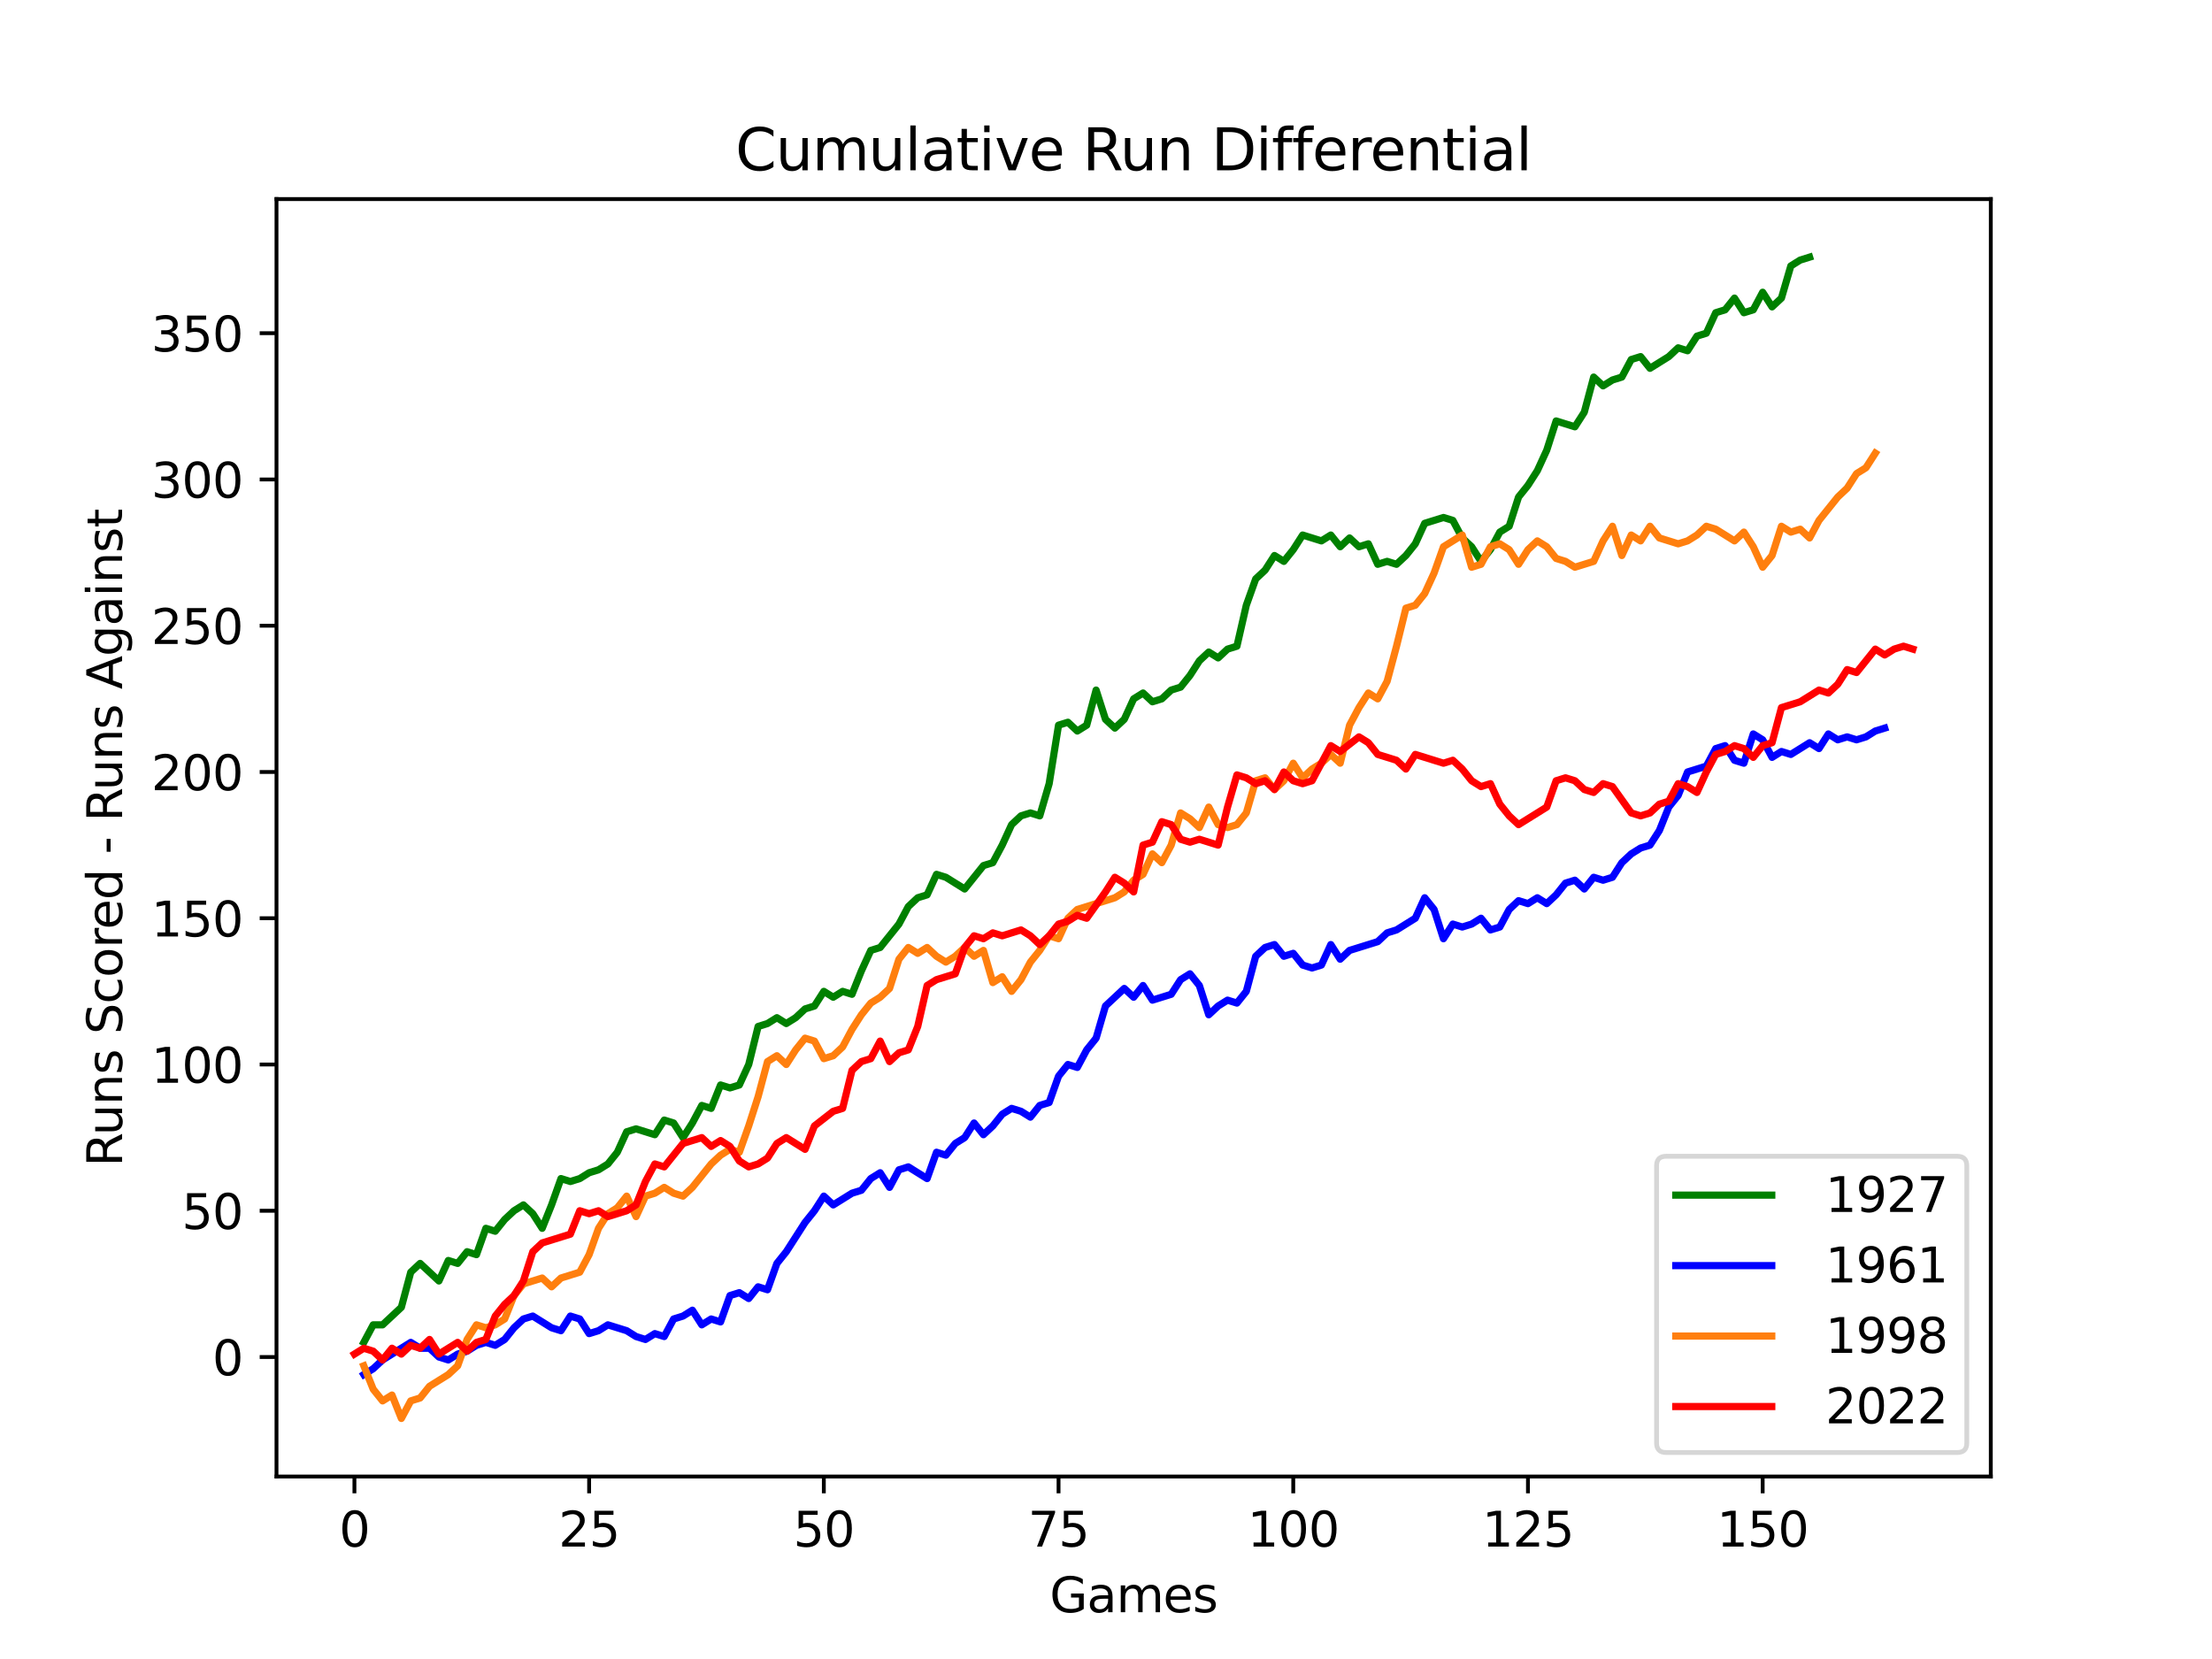 <?xml version="1.0" encoding="utf-8" standalone="no"?>
<!DOCTYPE svg PUBLIC "-//W3C//DTD SVG 1.1//EN"
  "http://www.w3.org/Graphics/SVG/1.1/DTD/svg11.dtd">
<svg xmlns:xlink="http://www.w3.org/1999/xlink" width="460.8pt" height="345.6pt" viewBox="0 0 460.8 345.6" xmlns="http://www.w3.org/2000/svg" version="1.1">
 <defs>
  <style type="text/css">*{stroke-linejoin: round; stroke-linecap: butt}</style>
 </defs>
 <g id="figure_1">
  <g id="patch_1">
   <path d="M 0 345.6 
L 460.8 345.6 
L 460.8 0 
L 0 0 
z
" style="fill: #ffffff"/>
  </g>
  <g id="axes_1">
   <g id="patch_2">
    <path d="M 57.6 307.584 
L 414.72 307.584 
L 414.72 41.472 
L 57.6 41.472 
z
" style="fill: #ffffff"/>
   </g>
   <g id="matplotlib.axis_1">
    <g id="xtick_1">
     <g id="line2d_1">
      <defs>
       <path id="m618e4da302" d="M 0 0 
L 0 3.5 
" style="stroke: #000000; stroke-width: 0.8"/>
      </defs>
      <g>
       <use xlink:href="#m618e4da302" x="73.833" y="307.584" style="stroke: #000000; stroke-width: 0.8"/>
      </g>
     </g>
     <g id="text_1">
      <!-- 0 -->
      <g transform="translate(70.651 322.182) scale(0.1 -0.1)">
       <defs>
        <path id="DejaVuSans-30" d="M 2034 4250 
Q 1547 4250 1301 3770 
Q 1056 3291 1056 2328 
Q 1056 1369 1301 889 
Q 1547 409 2034 409 
Q 2525 409 2770 889 
Q 3016 1369 3016 2328 
Q 3016 3291 2770 3770 
Q 2525 4250 2034 4250 
z
M 2034 4750 
Q 2819 4750 3233 4129 
Q 3647 3509 3647 2328 
Q 3647 1150 3233 529 
Q 2819 -91 2034 -91 
Q 1250 -91 836 529 
Q 422 1150 422 2328 
Q 422 3509 836 4129 
Q 1250 4750 2034 4750 
z
" transform="scale(0.016)"/>
       </defs>
       <use xlink:href="#DejaVuSans-30"/>
      </g>
     </g>
    </g>
    <g id="xtick_2">
     <g id="line2d_2">
      <g>
       <use xlink:href="#m618e4da302" x="122.726" y="307.584" style="stroke: #000000; stroke-width: 0.8"/>
      </g>
     </g>
     <g id="text_2">
      <!-- 25 -->
      <g transform="translate(116.364 322.182) scale(0.1 -0.1)">
       <defs>
        <path id="DejaVuSans-32" d="M 1228 531 
L 3431 531 
L 3431 0 
L 469 0 
L 469 531 
Q 828 903 1448 1529 
Q 2069 2156 2228 2338 
Q 2531 2678 2651 2914 
Q 2772 3150 2772 3378 
Q 2772 3750 2511 3984 
Q 2250 4219 1831 4219 
Q 1534 4219 1204 4116 
Q 875 4013 500 3803 
L 500 4441 
Q 881 4594 1212 4672 
Q 1544 4750 1819 4750 
Q 2544 4750 2975 4387 
Q 3406 4025 3406 3419 
Q 3406 3131 3298 2873 
Q 3191 2616 2906 2266 
Q 2828 2175 2409 1742 
Q 1991 1309 1228 531 
z
" transform="scale(0.016)"/>
        <path id="DejaVuSans-35" d="M 691 4666 
L 3169 4666 
L 3169 4134 
L 1269 4134 
L 1269 2991 
Q 1406 3038 1543 3061 
Q 1681 3084 1819 3084 
Q 2600 3084 3056 2656 
Q 3513 2228 3513 1497 
Q 3513 744 3044 326 
Q 2575 -91 1722 -91 
Q 1428 -91 1123 -41 
Q 819 9 494 109 
L 494 744 
Q 775 591 1075 516 
Q 1375 441 1709 441 
Q 2250 441 2565 725 
Q 2881 1009 2881 1497 
Q 2881 1984 2565 2268 
Q 2250 2553 1709 2553 
Q 1456 2553 1204 2497 
Q 953 2441 691 2322 
L 691 4666 
z
" transform="scale(0.016)"/>
       </defs>
       <use xlink:href="#DejaVuSans-32"/>
       <use xlink:href="#DejaVuSans-35" x="63.623"/>
      </g>
     </g>
    </g>
    <g id="xtick_3">
     <g id="line2d_3">
      <g>
       <use xlink:href="#m618e4da302" x="171.62" y="307.584" style="stroke: #000000; stroke-width: 0.8"/>
      </g>
     </g>
     <g id="text_3">
      <!-- 50 -->
      <g transform="translate(165.258 322.182) scale(0.1 -0.1)">
       <use xlink:href="#DejaVuSans-35"/>
       <use xlink:href="#DejaVuSans-30" x="63.623"/>
      </g>
     </g>
    </g>
    <g id="xtick_4">
     <g id="line2d_4">
      <g>
       <use xlink:href="#m618e4da302" x="220.514" y="307.584" style="stroke: #000000; stroke-width: 0.8"/>
      </g>
     </g>
     <g id="text_4">
      <!-- 75 -->
      <g transform="translate(214.151 322.182) scale(0.1 -0.1)">
       <defs>
        <path id="DejaVuSans-37" d="M 525 4666 
L 3525 4666 
L 3525 4397 
L 1831 0 
L 1172 0 
L 2766 4134 
L 525 4134 
L 525 4666 
z
" transform="scale(0.016)"/>
       </defs>
       <use xlink:href="#DejaVuSans-37"/>
       <use xlink:href="#DejaVuSans-35" x="63.623"/>
      </g>
     </g>
    </g>
    <g id="xtick_5">
     <g id="line2d_5">
      <g>
       <use xlink:href="#m618e4da302" x="269.408" y="307.584" style="stroke: #000000; stroke-width: 0.8"/>
      </g>
     </g>
     <g id="text_5">
      <!-- 100 -->
      <g transform="translate(259.864 322.182) scale(0.1 -0.1)">
       <defs>
        <path id="DejaVuSans-31" d="M 794 531 
L 1825 531 
L 1825 4091 
L 703 3866 
L 703 4441 
L 1819 4666 
L 2450 4666 
L 2450 531 
L 3481 531 
L 3481 0 
L 794 0 
L 794 531 
z
" transform="scale(0.016)"/>
       </defs>
       <use xlink:href="#DejaVuSans-31"/>
       <use xlink:href="#DejaVuSans-30" x="63.623"/>
       <use xlink:href="#DejaVuSans-30" x="127.246"/>
      </g>
     </g>
    </g>
    <g id="xtick_6">
     <g id="line2d_6">
      <g>
       <use xlink:href="#m618e4da302" x="318.302" y="307.584" style="stroke: #000000; stroke-width: 0.8"/>
      </g>
     </g>
     <g id="text_6">
      <!-- 125 -->
      <g transform="translate(308.758 322.182) scale(0.1 -0.1)">
       <use xlink:href="#DejaVuSans-31"/>
       <use xlink:href="#DejaVuSans-32" x="63.623"/>
       <use xlink:href="#DejaVuSans-35" x="127.246"/>
      </g>
     </g>
    </g>
    <g id="xtick_7">
     <g id="line2d_7">
      <g>
       <use xlink:href="#m618e4da302" x="367.195" y="307.584" style="stroke: #000000; stroke-width: 0.8"/>
      </g>
     </g>
     <g id="text_7">
      <!-- 150 -->
      <g transform="translate(357.652 322.182) scale(0.1 -0.1)">
       <use xlink:href="#DejaVuSans-31"/>
       <use xlink:href="#DejaVuSans-35" x="63.623"/>
       <use xlink:href="#DejaVuSans-30" x="127.246"/>
      </g>
     </g>
    </g>
    <g id="text_8">
     <!-- Games -->
     <g transform="translate(218.67 335.861) scale(0.1 -0.1)">
      <defs>
       <path id="DejaVuSans-47" d="M 3809 666 
L 3809 1919 
L 2778 1919 
L 2778 2438 
L 4434 2438 
L 4434 434 
Q 4069 175 3628 42 
Q 3188 -91 2688 -91 
Q 1594 -91 976 548 
Q 359 1188 359 2328 
Q 359 3472 976 4111 
Q 1594 4750 2688 4750 
Q 3144 4750 3555 4637 
Q 3966 4525 4313 4306 
L 4313 3634 
Q 3963 3931 3569 4081 
Q 3175 4231 2741 4231 
Q 1884 4231 1454 3753 
Q 1025 3275 1025 2328 
Q 1025 1384 1454 906 
Q 1884 428 2741 428 
Q 3075 428 3337 486 
Q 3600 544 3809 666 
z
" transform="scale(0.016)"/>
       <path id="DejaVuSans-61" d="M 2194 1759 
Q 1497 1759 1228 1600 
Q 959 1441 959 1056 
Q 959 750 1161 570 
Q 1363 391 1709 391 
Q 2188 391 2477 730 
Q 2766 1069 2766 1631 
L 2766 1759 
L 2194 1759 
z
M 3341 1997 
L 3341 0 
L 2766 0 
L 2766 531 
Q 2569 213 2275 61 
Q 1981 -91 1556 -91 
Q 1019 -91 701 211 
Q 384 513 384 1019 
Q 384 1609 779 1909 
Q 1175 2209 1959 2209 
L 2766 2209 
L 2766 2266 
Q 2766 2663 2505 2880 
Q 2244 3097 1772 3097 
Q 1472 3097 1187 3025 
Q 903 2953 641 2809 
L 641 3341 
Q 956 3463 1253 3523 
Q 1550 3584 1831 3584 
Q 2591 3584 2966 3190 
Q 3341 2797 3341 1997 
z
" transform="scale(0.016)"/>
       <path id="DejaVuSans-6d" d="M 3328 2828 
Q 3544 3216 3844 3400 
Q 4144 3584 4550 3584 
Q 5097 3584 5394 3201 
Q 5691 2819 5691 2113 
L 5691 0 
L 5113 0 
L 5113 2094 
Q 5113 2597 4934 2840 
Q 4756 3084 4391 3084 
Q 3944 3084 3684 2787 
Q 3425 2491 3425 1978 
L 3425 0 
L 2847 0 
L 2847 2094 
Q 2847 2600 2669 2842 
Q 2491 3084 2119 3084 
Q 1678 3084 1418 2786 
Q 1159 2488 1159 1978 
L 1159 0 
L 581 0 
L 581 3500 
L 1159 3500 
L 1159 2956 
Q 1356 3278 1631 3431 
Q 1906 3584 2284 3584 
Q 2666 3584 2933 3390 
Q 3200 3197 3328 2828 
z
" transform="scale(0.016)"/>
       <path id="DejaVuSans-65" d="M 3597 1894 
L 3597 1613 
L 953 1613 
Q 991 1019 1311 708 
Q 1631 397 2203 397 
Q 2534 397 2845 478 
Q 3156 559 3463 722 
L 3463 178 
Q 3153 47 2828 -22 
Q 2503 -91 2169 -91 
Q 1331 -91 842 396 
Q 353 884 353 1716 
Q 353 2575 817 3079 
Q 1281 3584 2069 3584 
Q 2775 3584 3186 3129 
Q 3597 2675 3597 1894 
z
M 3022 2063 
Q 3016 2534 2758 2815 
Q 2500 3097 2075 3097 
Q 1594 3097 1305 2825 
Q 1016 2553 972 2059 
L 3022 2063 
z
" transform="scale(0.016)"/>
       <path id="DejaVuSans-73" d="M 2834 3397 
L 2834 2853 
Q 2591 2978 2328 3040 
Q 2066 3103 1784 3103 
Q 1356 3103 1142 2972 
Q 928 2841 928 2578 
Q 928 2378 1081 2264 
Q 1234 2150 1697 2047 
L 1894 2003 
Q 2506 1872 2764 1633 
Q 3022 1394 3022 966 
Q 3022 478 2636 193 
Q 2250 -91 1575 -91 
Q 1294 -91 989 -36 
Q 684 19 347 128 
L 347 722 
Q 666 556 975 473 
Q 1284 391 1588 391 
Q 1994 391 2212 530 
Q 2431 669 2431 922 
Q 2431 1156 2273 1281 
Q 2116 1406 1581 1522 
L 1381 1569 
Q 847 1681 609 1914 
Q 372 2147 372 2553 
Q 372 3047 722 3315 
Q 1072 3584 1716 3584 
Q 2034 3584 2315 3537 
Q 2597 3491 2834 3397 
z
" transform="scale(0.016)"/>
      </defs>
      <use xlink:href="#DejaVuSans-47"/>
      <use xlink:href="#DejaVuSans-61" x="77.49"/>
      <use xlink:href="#DejaVuSans-6d" x="138.77"/>
      <use xlink:href="#DejaVuSans-65" x="236.182"/>
      <use xlink:href="#DejaVuSans-73" x="297.705"/>
     </g>
    </g>
   </g>
   <g id="matplotlib.axis_2">
    <g id="ytick_1">
     <g id="line2d_8">
      <defs>
       <path id="m1dd1723ed0" d="M 0 0 
L -3.5 0 
" style="stroke: #000000; stroke-width: 0.8"/>
      </defs>
      <g>
       <use xlink:href="#m1dd1723ed0" x="57.6" y="282.691" style="stroke: #000000; stroke-width: 0.8"/>
      </g>
     </g>
     <g id="text_9">
      <!-- 0 -->
      <g transform="translate(44.237 286.49) scale(0.1 -0.1)">
       <use xlink:href="#DejaVuSans-30"/>
      </g>
     </g>
    </g>
    <g id="ytick_2">
     <g id="line2d_9">
      <g>
       <use xlink:href="#m1dd1723ed0" x="57.6" y="252.223" style="stroke: #000000; stroke-width: 0.8"/>
      </g>
     </g>
     <g id="text_10">
      <!-- 50 -->
      <g transform="translate(37.875 256.022) scale(0.1 -0.1)">
       <use xlink:href="#DejaVuSans-35"/>
       <use xlink:href="#DejaVuSans-30" x="63.623"/>
      </g>
     </g>
    </g>
    <g id="ytick_3">
     <g id="line2d_10">
      <g>
       <use xlink:href="#m1dd1723ed0" x="57.6" y="221.754" style="stroke: #000000; stroke-width: 0.8"/>
      </g>
     </g>
     <g id="text_11">
      <!-- 100 -->
      <g transform="translate(31.512 225.553) scale(0.1 -0.1)">
       <use xlink:href="#DejaVuSans-31"/>
       <use xlink:href="#DejaVuSans-30" x="63.623"/>
       <use xlink:href="#DejaVuSans-30" x="127.246"/>
      </g>
     </g>
    </g>
    <g id="ytick_4">
     <g id="line2d_11">
      <g>
       <use xlink:href="#m1dd1723ed0" x="57.6" y="191.286" style="stroke: #000000; stroke-width: 0.8"/>
      </g>
     </g>
     <g id="text_12">
      <!-- 150 -->
      <g transform="translate(31.512 195.085) scale(0.1 -0.1)">
       <use xlink:href="#DejaVuSans-31"/>
       <use xlink:href="#DejaVuSans-35" x="63.623"/>
       <use xlink:href="#DejaVuSans-30" x="127.246"/>
      </g>
     </g>
    </g>
    <g id="ytick_5">
     <g id="line2d_12">
      <g>
       <use xlink:href="#m1dd1723ed0" x="57.6" y="160.817" style="stroke: #000000; stroke-width: 0.8"/>
      </g>
     </g>
     <g id="text_13">
      <!-- 200 -->
      <g transform="translate(31.512 164.616) scale(0.1 -0.1)">
       <use xlink:href="#DejaVuSans-32"/>
       <use xlink:href="#DejaVuSans-30" x="63.623"/>
       <use xlink:href="#DejaVuSans-30" x="127.246"/>
      </g>
     </g>
    </g>
    <g id="ytick_6">
     <g id="line2d_13">
      <g>
       <use xlink:href="#m1dd1723ed0" x="57.6" y="130.349" style="stroke: #000000; stroke-width: 0.8"/>
      </g>
     </g>
     <g id="text_14">
      <!-- 250 -->
      <g transform="translate(31.512 134.148) scale(0.1 -0.1)">
       <use xlink:href="#DejaVuSans-32"/>
       <use xlink:href="#DejaVuSans-35" x="63.623"/>
       <use xlink:href="#DejaVuSans-30" x="127.246"/>
      </g>
     </g>
    </g>
    <g id="ytick_7">
     <g id="line2d_14">
      <g>
       <use xlink:href="#m1dd1723ed0" x="57.6" y="99.88" style="stroke: #000000; stroke-width: 0.8"/>
      </g>
     </g>
     <g id="text_15">
      <!-- 300 -->
      <g transform="translate(31.512 103.679) scale(0.1 -0.1)">
       <defs>
        <path id="DejaVuSans-33" d="M 2597 2516 
Q 3050 2419 3304 2112 
Q 3559 1806 3559 1356 
Q 3559 666 3084 287 
Q 2609 -91 1734 -91 
Q 1441 -91 1130 -33 
Q 819 25 488 141 
L 488 750 
Q 750 597 1062 519 
Q 1375 441 1716 441 
Q 2309 441 2620 675 
Q 2931 909 2931 1356 
Q 2931 1769 2642 2001 
Q 2353 2234 1838 2234 
L 1294 2234 
L 1294 2753 
L 1863 2753 
Q 2328 2753 2575 2939 
Q 2822 3125 2822 3475 
Q 2822 3834 2567 4026 
Q 2313 4219 1838 4219 
Q 1578 4219 1281 4162 
Q 984 4106 628 3988 
L 628 4550 
Q 988 4650 1302 4700 
Q 1616 4750 1894 4750 
Q 2613 4750 3031 4423 
Q 3450 4097 3450 3541 
Q 3450 3153 3228 2886 
Q 3006 2619 2597 2516 
z
" transform="scale(0.016)"/>
       </defs>
       <use xlink:href="#DejaVuSans-33"/>
       <use xlink:href="#DejaVuSans-30" x="63.623"/>
       <use xlink:href="#DejaVuSans-30" x="127.246"/>
      </g>
     </g>
    </g>
    <g id="ytick_8">
     <g id="line2d_15">
      <g>
       <use xlink:href="#m1dd1723ed0" x="57.6" y="69.412" style="stroke: #000000; stroke-width: 0.8"/>
      </g>
     </g>
     <g id="text_16">
      <!-- 350 -->
      <g transform="translate(31.512 73.211) scale(0.1 -0.1)">
       <use xlink:href="#DejaVuSans-33"/>
       <use xlink:href="#DejaVuSans-35" x="63.623"/>
       <use xlink:href="#DejaVuSans-30" x="127.246"/>
      </g>
     </g>
    </g>
    <g id="text_17">
     <!-- Runs Scored - Runs Against -->
     <g transform="translate(25.433 243.029) rotate(-90) scale(0.1 -0.1)">
      <defs>
       <path id="DejaVuSans-52" d="M 2841 2188 
Q 3044 2119 3236 1894 
Q 3428 1669 3622 1275 
L 4263 0 
L 3584 0 
L 2988 1197 
Q 2756 1666 2539 1819 
Q 2322 1972 1947 1972 
L 1259 1972 
L 1259 0 
L 628 0 
L 628 4666 
L 2053 4666 
Q 2853 4666 3247 4331 
Q 3641 3997 3641 3322 
Q 3641 2881 3436 2590 
Q 3231 2300 2841 2188 
z
M 1259 4147 
L 1259 2491 
L 2053 2491 
Q 2509 2491 2742 2702 
Q 2975 2913 2975 3322 
Q 2975 3731 2742 3939 
Q 2509 4147 2053 4147 
L 1259 4147 
z
" transform="scale(0.016)"/>
       <path id="DejaVuSans-75" d="M 544 1381 
L 544 3500 
L 1119 3500 
L 1119 1403 
Q 1119 906 1312 657 
Q 1506 409 1894 409 
Q 2359 409 2629 706 
Q 2900 1003 2900 1516 
L 2900 3500 
L 3475 3500 
L 3475 0 
L 2900 0 
L 2900 538 
Q 2691 219 2414 64 
Q 2138 -91 1772 -91 
Q 1169 -91 856 284 
Q 544 659 544 1381 
z
M 1991 3584 
L 1991 3584 
z
" transform="scale(0.016)"/>
       <path id="DejaVuSans-6e" d="M 3513 2113 
L 3513 0 
L 2938 0 
L 2938 2094 
Q 2938 2591 2744 2837 
Q 2550 3084 2163 3084 
Q 1697 3084 1428 2787 
Q 1159 2491 1159 1978 
L 1159 0 
L 581 0 
L 581 3500 
L 1159 3500 
L 1159 2956 
Q 1366 3272 1645 3428 
Q 1925 3584 2291 3584 
Q 2894 3584 3203 3211 
Q 3513 2838 3513 2113 
z
" transform="scale(0.016)"/>
       <path id="DejaVuSans-20" transform="scale(0.016)"/>
       <path id="DejaVuSans-53" d="M 3425 4513 
L 3425 3897 
Q 3066 4069 2747 4153 
Q 2428 4238 2131 4238 
Q 1616 4238 1336 4038 
Q 1056 3838 1056 3469 
Q 1056 3159 1242 3001 
Q 1428 2844 1947 2747 
L 2328 2669 
Q 3034 2534 3370 2195 
Q 3706 1856 3706 1288 
Q 3706 609 3251 259 
Q 2797 -91 1919 -91 
Q 1588 -91 1214 -16 
Q 841 59 441 206 
L 441 856 
Q 825 641 1194 531 
Q 1563 422 1919 422 
Q 2459 422 2753 634 
Q 3047 847 3047 1241 
Q 3047 1584 2836 1778 
Q 2625 1972 2144 2069 
L 1759 2144 
Q 1053 2284 737 2584 
Q 422 2884 422 3419 
Q 422 4038 858 4394 
Q 1294 4750 2059 4750 
Q 2388 4750 2728 4690 
Q 3069 4631 3425 4513 
z
" transform="scale(0.016)"/>
       <path id="DejaVuSans-63" d="M 3122 3366 
L 3122 2828 
Q 2878 2963 2633 3030 
Q 2388 3097 2138 3097 
Q 1578 3097 1268 2742 
Q 959 2388 959 1747 
Q 959 1106 1268 751 
Q 1578 397 2138 397 
Q 2388 397 2633 464 
Q 2878 531 3122 666 
L 3122 134 
Q 2881 22 2623 -34 
Q 2366 -91 2075 -91 
Q 1284 -91 818 406 
Q 353 903 353 1747 
Q 353 2603 823 3093 
Q 1294 3584 2113 3584 
Q 2378 3584 2631 3529 
Q 2884 3475 3122 3366 
z
" transform="scale(0.016)"/>
       <path id="DejaVuSans-6f" d="M 1959 3097 
Q 1497 3097 1228 2736 
Q 959 2375 959 1747 
Q 959 1119 1226 758 
Q 1494 397 1959 397 
Q 2419 397 2687 759 
Q 2956 1122 2956 1747 
Q 2956 2369 2687 2733 
Q 2419 3097 1959 3097 
z
M 1959 3584 
Q 2709 3584 3137 3096 
Q 3566 2609 3566 1747 
Q 3566 888 3137 398 
Q 2709 -91 1959 -91 
Q 1206 -91 779 398 
Q 353 888 353 1747 
Q 353 2609 779 3096 
Q 1206 3584 1959 3584 
z
" transform="scale(0.016)"/>
       <path id="DejaVuSans-72" d="M 2631 2963 
Q 2534 3019 2420 3045 
Q 2306 3072 2169 3072 
Q 1681 3072 1420 2755 
Q 1159 2438 1159 1844 
L 1159 0 
L 581 0 
L 581 3500 
L 1159 3500 
L 1159 2956 
Q 1341 3275 1631 3429 
Q 1922 3584 2338 3584 
Q 2397 3584 2469 3576 
Q 2541 3569 2628 3553 
L 2631 2963 
z
" transform="scale(0.016)"/>
       <path id="DejaVuSans-64" d="M 2906 2969 
L 2906 4863 
L 3481 4863 
L 3481 0 
L 2906 0 
L 2906 525 
Q 2725 213 2448 61 
Q 2172 -91 1784 -91 
Q 1150 -91 751 415 
Q 353 922 353 1747 
Q 353 2572 751 3078 
Q 1150 3584 1784 3584 
Q 2172 3584 2448 3432 
Q 2725 3281 2906 2969 
z
M 947 1747 
Q 947 1113 1208 752 
Q 1469 391 1925 391 
Q 2381 391 2643 752 
Q 2906 1113 2906 1747 
Q 2906 2381 2643 2742 
Q 2381 3103 1925 3103 
Q 1469 3103 1208 2742 
Q 947 2381 947 1747 
z
" transform="scale(0.016)"/>
       <path id="DejaVuSans-2d" d="M 313 2009 
L 1997 2009 
L 1997 1497 
L 313 1497 
L 313 2009 
z
" transform="scale(0.016)"/>
       <path id="DejaVuSans-41" d="M 2188 4044 
L 1331 1722 
L 3047 1722 
L 2188 4044 
z
M 1831 4666 
L 2547 4666 
L 4325 0 
L 3669 0 
L 3244 1197 
L 1141 1197 
L 716 0 
L 50 0 
L 1831 4666 
z
" transform="scale(0.016)"/>
       <path id="DejaVuSans-67" d="M 2906 1791 
Q 2906 2416 2648 2759 
Q 2391 3103 1925 3103 
Q 1463 3103 1205 2759 
Q 947 2416 947 1791 
Q 947 1169 1205 825 
Q 1463 481 1925 481 
Q 2391 481 2648 825 
Q 2906 1169 2906 1791 
z
M 3481 434 
Q 3481 -459 3084 -895 
Q 2688 -1331 1869 -1331 
Q 1566 -1331 1297 -1286 
Q 1028 -1241 775 -1147 
L 775 -588 
Q 1028 -725 1275 -790 
Q 1522 -856 1778 -856 
Q 2344 -856 2625 -561 
Q 2906 -266 2906 331 
L 2906 616 
Q 2728 306 2450 153 
Q 2172 0 1784 0 
Q 1141 0 747 490 
Q 353 981 353 1791 
Q 353 2603 747 3093 
Q 1141 3584 1784 3584 
Q 2172 3584 2450 3431 
Q 2728 3278 2906 2969 
L 2906 3500 
L 3481 3500 
L 3481 434 
z
" transform="scale(0.016)"/>
       <path id="DejaVuSans-69" d="M 603 3500 
L 1178 3500 
L 1178 0 
L 603 0 
L 603 3500 
z
M 603 4863 
L 1178 4863 
L 1178 4134 
L 603 4134 
L 603 4863 
z
" transform="scale(0.016)"/>
       <path id="DejaVuSans-74" d="M 1172 4494 
L 1172 3500 
L 2356 3500 
L 2356 3053 
L 1172 3053 
L 1172 1153 
Q 1172 725 1289 603 
Q 1406 481 1766 481 
L 2356 481 
L 2356 0 
L 1766 0 
Q 1100 0 847 248 
Q 594 497 594 1153 
L 594 3053 
L 172 3053 
L 172 3500 
L 594 3500 
L 594 4494 
L 1172 4494 
z
" transform="scale(0.016)"/>
      </defs>
      <use xlink:href="#DejaVuSans-52"/>
      <use xlink:href="#DejaVuSans-75" x="64.982"/>
      <use xlink:href="#DejaVuSans-6e" x="128.361"/>
      <use xlink:href="#DejaVuSans-73" x="191.74"/>
      <use xlink:href="#DejaVuSans-20" x="243.84"/>
      <use xlink:href="#DejaVuSans-53" x="275.627"/>
      <use xlink:href="#DejaVuSans-63" x="339.104"/>
      <use xlink:href="#DejaVuSans-6f" x="394.084"/>
      <use xlink:href="#DejaVuSans-72" x="455.266"/>
      <use xlink:href="#DejaVuSans-65" x="494.129"/>
      <use xlink:href="#DejaVuSans-64" x="555.652"/>
      <use xlink:href="#DejaVuSans-20" x="619.129"/>
      <use xlink:href="#DejaVuSans-2d" x="650.916"/>
      <use xlink:href="#DejaVuSans-20" x="687"/>
      <use xlink:href="#DejaVuSans-52" x="718.787"/>
      <use xlink:href="#DejaVuSans-75" x="783.77"/>
      <use xlink:href="#DejaVuSans-6e" x="847.148"/>
      <use xlink:href="#DejaVuSans-73" x="910.527"/>
      <use xlink:href="#DejaVuSans-20" x="962.627"/>
      <use xlink:href="#DejaVuSans-41" x="994.414"/>
      <use xlink:href="#DejaVuSans-67" x="1062.822"/>
      <use xlink:href="#DejaVuSans-61" x="1126.299"/>
      <use xlink:href="#DejaVuSans-69" x="1187.578"/>
      <use xlink:href="#DejaVuSans-6e" x="1215.361"/>
      <use xlink:href="#DejaVuSans-73" x="1278.74"/>
      <use xlink:href="#DejaVuSans-74" x="1330.84"/>
     </g>
    </g>
   </g>
   <g id="line2d_16">
    <path d="M 75.788 279.644 
L 77.744 275.988 
L 79.7 275.988 
L 83.611 272.332 
L 85.567 265.019 
L 87.523 263.191 
L 91.434 266.848 
L 93.39 262.582 
L 95.346 263.191 
L 97.302 260.754 
L 99.257 261.363 
L 101.213 255.879 
L 103.169 256.488 
L 105.125 254.051 
L 107.08 252.223 
L 109.036 251.004 
L 110.992 252.832 
L 112.948 255.879 
L 114.903 251.004 
L 116.859 245.52 
L 118.815 246.129 
L 120.771 245.52 
L 122.726 244.301 
L 124.682 243.692 
L 126.638 242.473 
L 128.594 240.035 
L 130.549 235.77 
L 132.505 235.16 
L 136.417 236.379 
L 138.372 233.332 
L 140.328 233.942 
L 142.284 236.988 
L 144.24 233.942 
L 146.195 230.285 
L 148.151 230.895 
L 150.107 226.02 
L 152.063 226.629 
L 154.018 226.02 
L 155.974 221.754 
L 157.93 213.832 
L 159.886 213.223 
L 161.841 212.004 
L 163.797 213.223 
L 165.753 212.004 
L 167.709 210.176 
L 169.664 209.567 
L 171.62 206.52 
L 173.576 207.739 
L 175.532 206.52 
L 177.487 207.129 
L 179.443 202.254 
L 181.399 197.989 
L 183.355 197.379 
L 187.266 192.504 
L 189.222 188.848 
L 191.178 187.02 
L 193.133 186.411 
L 195.089 182.145 
L 197.045 182.754 
L 200.956 185.192 
L 204.868 180.317 
L 206.824 179.708 
L 208.779 176.051 
L 210.735 171.786 
L 212.691 169.958 
L 214.647 169.348 
L 216.602 169.958 
L 218.558 163.255 
L 220.514 151.067 
L 222.47 150.458 
L 224.425 152.286 
L 226.381 151.067 
L 228.337 143.755 
L 230.293 149.849 
L 232.248 151.677 
L 234.204 149.849 
L 236.16 145.583 
L 238.116 144.364 
L 240.072 146.192 
L 242.027 145.583 
L 243.983 143.755 
L 245.939 143.145 
L 247.895 140.708 
L 249.85 137.661 
L 251.806 135.833 
L 253.762 137.052 
L 255.718 135.224 
L 257.673 134.614 
L 259.629 126.083 
L 261.585 120.599 
L 263.541 118.771 
L 265.496 115.724 
L 267.452 116.943 
L 269.408 114.505 
L 271.364 111.458 
L 275.275 112.677 
L 277.231 111.458 
L 279.187 113.896 
L 281.142 112.068 
L 283.098 113.896 
L 285.054 113.286 
L 287.01 117.552 
L 288.965 116.943 
L 290.921 117.552 
L 292.877 115.724 
L 294.833 113.286 
L 296.788 109.021 
L 300.7 107.802 
L 302.656 108.411 
L 304.611 112.068 
L 306.567 113.896 
L 308.523 116.943 
L 310.479 114.505 
L 312.434 110.849 
L 314.39 109.63 
L 316.346 103.536 
L 318.302 101.099 
L 320.257 98.052 
L 322.213 93.786 
L 324.169 87.693 
L 328.08 88.911 
L 330.036 85.865 
L 331.992 78.552 
L 333.948 80.38 
L 335.903 79.162 
L 337.859 78.552 
L 339.815 74.896 
L 341.771 74.287 
L 343.726 76.724 
L 347.638 74.287 
L 349.594 72.458 
L 351.549 73.068 
L 353.505 70.021 
L 355.461 69.412 
L 357.417 65.146 
L 359.372 64.537 
L 361.328 62.099 
L 363.284 65.146 
L 365.24 64.537 
L 367.195 60.88 
L 369.151 63.927 
L 371.107 62.099 
L 373.063 55.396 
L 375.018 54.177 
L 376.974 53.568 
L 376.974 53.568 
" clip-path="url(#p2bd43a907b)" style="fill: none; stroke: #008000; stroke-width: 1.5; stroke-linecap: square"/>
   </g>
   <g id="line2d_17">
    <path d="M 75.788 286.347 
L 77.744 285.129 
L 79.7 283.301 
L 85.567 279.644 
L 87.523 280.863 
L 89.479 280.863 
L 91.434 282.691 
L 93.39 283.301 
L 95.346 282.082 
L 97.302 281.472 
L 99.257 280.254 
L 101.213 279.644 
L 103.169 280.254 
L 105.125 279.035 
L 107.08 276.598 
L 109.036 274.769 
L 110.992 274.16 
L 114.903 276.598 
L 116.859 277.207 
L 118.815 274.16 
L 120.771 274.769 
L 122.726 277.816 
L 124.682 277.207 
L 126.638 275.988 
L 130.549 277.207 
L 132.505 278.426 
L 134.461 279.035 
L 136.417 277.816 
L 138.372 278.426 
L 140.328 274.769 
L 142.284 274.16 
L 144.24 272.941 
L 146.195 275.988 
L 148.151 274.769 
L 150.107 275.379 
L 152.063 269.894 
L 154.018 269.285 
L 155.974 270.504 
L 157.93 268.066 
L 159.886 268.676 
L 161.841 263.191 
L 163.797 260.754 
L 167.709 254.66 
L 169.664 252.223 
L 171.62 249.176 
L 173.576 251.004 
L 177.487 248.566 
L 179.443 247.957 
L 181.399 245.52 
L 183.355 244.301 
L 185.31 247.348 
L 187.266 243.692 
L 189.222 243.082 
L 193.133 245.52 
L 195.089 240.035 
L 197.045 240.645 
L 199.001 238.207 
L 200.956 236.988 
L 202.912 233.942 
L 204.868 236.379 
L 206.824 234.551 
L 208.779 232.113 
L 210.735 230.895 
L 212.691 231.504 
L 214.647 232.723 
L 216.602 230.285 
L 218.558 229.676 
L 220.514 224.192 
L 222.47 221.754 
L 224.425 222.364 
L 226.381 218.707 
L 228.337 216.27 
L 230.293 209.567 
L 234.204 205.911 
L 236.16 207.739 
L 238.116 205.301 
L 240.072 208.348 
L 243.983 207.129 
L 245.939 204.082 
L 247.895 202.864 
L 249.85 205.301 
L 251.806 211.395 
L 253.762 209.567 
L 255.718 208.348 
L 257.673 208.957 
L 259.629 206.52 
L 261.585 199.207 
L 263.541 197.379 
L 265.496 196.77 
L 267.452 199.207 
L 269.408 198.598 
L 271.364 201.036 
L 273.319 201.645 
L 275.275 201.036 
L 277.231 196.77 
L 279.187 199.817 
L 281.142 197.989 
L 287.01 196.161 
L 288.965 194.333 
L 290.921 193.723 
L 294.833 191.286 
L 296.788 187.02 
L 298.744 189.458 
L 300.7 195.551 
L 302.656 192.504 
L 304.611 193.114 
L 306.567 192.504 
L 308.523 191.286 
L 310.479 193.723 
L 312.434 193.114 
L 314.39 189.458 
L 316.346 187.629 
L 318.302 188.239 
L 320.257 187.02 
L 322.213 188.239 
L 324.169 186.411 
L 326.125 183.973 
L 328.08 183.364 
L 330.036 185.192 
L 331.992 182.754 
L 333.948 183.364 
L 335.903 182.754 
L 337.859 179.708 
L 339.815 177.88 
L 341.771 176.661 
L 343.726 176.051 
L 345.682 173.005 
L 347.638 168.13 
L 349.594 165.692 
L 351.549 160.817 
L 355.461 159.598 
L 357.417 155.942 
L 359.372 155.333 
L 361.328 158.38 
L 363.284 158.989 
L 365.24 152.895 
L 367.195 154.114 
L 369.151 157.77 
L 371.107 156.552 
L 373.063 157.161 
L 376.974 154.723 
L 378.93 155.942 
L 380.886 152.895 
L 382.841 154.114 
L 384.797 153.505 
L 386.753 154.114 
L 388.709 153.505 
L 390.664 152.286 
L 392.62 151.677 
L 392.62 151.677 
" clip-path="url(#p2bd43a907b)" style="fill: none; stroke: #0000ff; stroke-width: 1.5; stroke-linecap: square"/>
   </g>
   <g id="line2d_18">
    <path d="M 75.788 284.519 
L 77.744 289.394 
L 79.7 291.832 
L 81.656 290.613 
L 83.611 295.488 
L 85.567 291.832 
L 87.523 291.222 
L 89.479 288.785 
L 93.39 286.347 
L 95.346 284.519 
L 97.302 279.035 
L 99.257 275.988 
L 101.213 276.598 
L 103.169 275.988 
L 105.125 274.769 
L 107.08 269.894 
L 109.036 267.457 
L 112.948 266.238 
L 114.903 268.066 
L 116.859 266.238 
L 120.771 265.019 
L 122.726 261.363 
L 124.682 255.879 
L 126.638 252.832 
L 128.594 251.613 
L 130.549 249.176 
L 132.505 253.441 
L 134.461 249.176 
L 136.417 248.566 
L 138.372 247.348 
L 140.328 248.566 
L 142.284 249.176 
L 144.24 247.348 
L 148.151 242.473 
L 150.107 240.645 
L 152.063 239.426 
L 154.018 240.035 
L 155.974 234.551 
L 157.93 228.457 
L 159.886 221.145 
L 161.841 219.926 
L 163.797 221.754 
L 165.753 218.707 
L 167.709 216.27 
L 169.664 216.879 
L 171.62 220.535 
L 173.576 219.926 
L 175.532 218.098 
L 177.487 214.442 
L 179.443 211.395 
L 181.399 208.957 
L 183.355 207.739 
L 185.31 205.911 
L 187.266 199.817 
L 189.222 197.379 
L 191.178 198.598 
L 193.133 197.379 
L 195.089 199.207 
L 197.045 200.426 
L 199.001 199.207 
L 200.956 197.379 
L 202.912 199.207 
L 204.868 197.989 
L 206.824 204.692 
L 208.779 203.473 
L 210.735 206.52 
L 212.691 204.082 
L 214.647 200.426 
L 216.602 197.989 
L 218.558 194.942 
L 220.514 195.551 
L 222.47 191.286 
L 224.425 189.458 
L 232.248 187.02 
L 234.204 185.801 
L 236.16 183.364 
L 238.116 182.145 
L 240.072 177.88 
L 242.027 179.708 
L 243.983 176.051 
L 245.939 169.348 
L 247.895 170.567 
L 249.85 172.395 
L 251.806 168.13 
L 253.762 171.786 
L 255.718 172.395 
L 257.673 171.786 
L 259.629 169.348 
L 261.585 162.645 
L 263.541 162.036 
L 265.496 164.473 
L 267.452 162.645 
L 269.408 158.989 
L 271.364 162.036 
L 273.319 160.208 
L 275.275 158.989 
L 277.231 157.161 
L 279.187 158.989 
L 281.142 151.067 
L 283.098 147.411 
L 285.054 144.364 
L 287.01 145.583 
L 288.965 141.927 
L 290.921 134.614 
L 292.877 126.692 
L 294.833 126.083 
L 296.788 123.646 
L 298.744 119.38 
L 300.7 113.896 
L 304.611 111.458 
L 306.567 118.161 
L 308.523 117.552 
L 310.479 113.896 
L 312.434 113.286 
L 314.39 114.505 
L 316.346 117.552 
L 318.302 114.505 
L 320.257 112.677 
L 322.213 113.896 
L 324.169 116.333 
L 326.125 116.943 
L 328.08 118.161 
L 331.992 116.943 
L 333.948 112.677 
L 335.903 109.63 
L 337.859 115.724 
L 339.815 111.458 
L 341.771 112.677 
L 343.726 109.63 
L 345.682 112.068 
L 349.594 113.286 
L 351.549 112.677 
L 353.505 111.458 
L 355.461 109.63 
L 357.417 110.239 
L 361.328 112.677 
L 363.284 110.849 
L 365.24 113.896 
L 367.195 118.161 
L 369.151 115.724 
L 371.107 109.63 
L 373.063 110.849 
L 375.018 110.239 
L 376.974 112.068 
L 378.93 108.411 
L 382.841 103.536 
L 384.797 101.708 
L 386.753 98.661 
L 388.709 97.443 
L 390.664 94.396 
L 390.664 94.396 
" clip-path="url(#p2bd43a907b)" style="fill: none; stroke: #ff7f0e; stroke-width: 1.5; stroke-linecap: square"/>
   </g>
   <g id="line2d_19">
    <path d="M 73.833 282.082 
L 75.788 280.863 
L 77.744 281.472 
L 79.7 283.301 
L 81.656 280.863 
L 83.611 282.082 
L 85.567 280.254 
L 87.523 280.863 
L 89.479 279.035 
L 91.434 282.082 
L 95.346 279.644 
L 97.302 281.472 
L 99.257 279.644 
L 101.213 279.035 
L 103.169 274.16 
L 105.125 271.723 
L 107.08 269.894 
L 109.036 266.848 
L 110.992 260.754 
L 112.948 258.926 
L 118.815 257.098 
L 120.771 252.223 
L 122.726 252.832 
L 124.682 252.223 
L 126.638 253.441 
L 130.549 252.223 
L 132.505 251.004 
L 134.461 246.129 
L 136.417 242.473 
L 138.372 243.082 
L 142.284 238.207 
L 146.195 236.988 
L 148.151 238.817 
L 150.107 237.598 
L 152.063 238.817 
L 154.018 241.863 
L 155.974 243.082 
L 157.93 242.473 
L 159.886 241.254 
L 161.841 238.207 
L 163.797 236.988 
L 167.709 239.426 
L 169.664 234.551 
L 173.576 231.504 
L 175.532 230.895 
L 177.487 222.973 
L 179.443 221.145 
L 181.399 220.535 
L 183.355 216.879 
L 185.31 221.145 
L 187.266 219.317 
L 189.222 218.707 
L 191.178 213.832 
L 193.133 205.301 
L 195.089 204.082 
L 199.001 202.864 
L 200.956 197.379 
L 202.912 194.942 
L 204.868 195.551 
L 206.824 194.333 
L 208.779 194.942 
L 212.691 193.723 
L 214.647 194.942 
L 216.602 196.77 
L 218.558 194.942 
L 220.514 192.504 
L 222.47 191.895 
L 224.425 190.676 
L 226.381 191.286 
L 230.293 185.801 
L 232.248 182.754 
L 234.204 183.973 
L 236.16 185.801 
L 238.116 176.051 
L 240.072 175.442 
L 242.027 171.176 
L 243.983 171.786 
L 245.939 174.833 
L 247.895 175.442 
L 249.85 174.833 
L 253.762 176.051 
L 255.718 168.13 
L 257.673 161.427 
L 259.629 162.036 
L 261.585 163.255 
L 263.541 162.645 
L 265.496 164.473 
L 267.452 160.817 
L 269.408 162.645 
L 271.364 163.255 
L 273.319 162.645 
L 277.231 155.333 
L 279.187 156.552 
L 283.098 153.505 
L 285.054 154.723 
L 287.01 157.161 
L 290.921 158.38 
L 292.877 160.208 
L 294.833 157.161 
L 300.7 158.989 
L 302.656 158.38 
L 304.611 160.208 
L 306.567 162.645 
L 308.523 163.864 
L 310.479 163.255 
L 312.434 167.52 
L 314.39 169.958 
L 316.346 171.786 
L 322.213 168.13 
L 324.169 162.645 
L 326.125 162.036 
L 328.08 162.645 
L 330.036 164.473 
L 331.992 165.083 
L 333.948 163.255 
L 335.903 163.864 
L 339.815 169.348 
L 341.771 169.958 
L 343.726 169.348 
L 345.682 167.52 
L 347.638 166.911 
L 349.594 163.255 
L 351.549 163.864 
L 353.505 165.083 
L 355.461 160.817 
L 357.417 157.161 
L 359.372 156.552 
L 361.328 155.333 
L 363.284 155.942 
L 365.24 157.77 
L 367.195 155.333 
L 369.151 154.723 
L 371.107 147.411 
L 375.018 146.192 
L 378.93 143.755 
L 380.886 144.364 
L 382.841 142.536 
L 384.797 139.489 
L 386.753 140.099 
L 390.664 135.224 
L 392.62 136.442 
L 394.576 135.224 
L 396.532 134.614 
L 398.487 135.224 
L 398.487 135.224 
" clip-path="url(#p2bd43a907b)" style="fill: none; stroke: #ff0000; stroke-width: 1.5; stroke-linecap: square"/>
   </g>
   <g id="patch_3">
    <path d="M 57.6 307.584 
L 57.6 41.472 
" style="fill: none; stroke: #000000; stroke-width: 0.8; stroke-linejoin: miter; stroke-linecap: square"/>
   </g>
   <g id="patch_4">
    <path d="M 414.72 307.584 
L 414.72 41.472 
" style="fill: none; stroke: #000000; stroke-width: 0.8; stroke-linejoin: miter; stroke-linecap: square"/>
   </g>
   <g id="patch_5">
    <path d="M 57.6 307.584 
L 414.72 307.584 
" style="fill: none; stroke: #000000; stroke-width: 0.8; stroke-linejoin: miter; stroke-linecap: square"/>
   </g>
   <g id="patch_6">
    <path d="M 57.6 41.472 
L 414.72 41.472 
" style="fill: none; stroke: #000000; stroke-width: 0.8; stroke-linejoin: miter; stroke-linecap: square"/>
   </g>
   <g id="text_18">
    <!-- Cumulative Run Differential -->
    <g transform="translate(153.205 35.472) scale(0.12 -0.12)">
     <defs>
      <path id="DejaVuSans-43" d="M 4122 4306 
L 4122 3641 
Q 3803 3938 3442 4084 
Q 3081 4231 2675 4231 
Q 1875 4231 1450 3742 
Q 1025 3253 1025 2328 
Q 1025 1406 1450 917 
Q 1875 428 2675 428 
Q 3081 428 3442 575 
Q 3803 722 4122 1019 
L 4122 359 
Q 3791 134 3420 21 
Q 3050 -91 2638 -91 
Q 1578 -91 968 557 
Q 359 1206 359 2328 
Q 359 3453 968 4101 
Q 1578 4750 2638 4750 
Q 3056 4750 3426 4639 
Q 3797 4528 4122 4306 
z
" transform="scale(0.016)"/>
      <path id="DejaVuSans-6c" d="M 603 4863 
L 1178 4863 
L 1178 0 
L 603 0 
L 603 4863 
z
" transform="scale(0.016)"/>
      <path id="DejaVuSans-76" d="M 191 3500 
L 800 3500 
L 1894 563 
L 2988 3500 
L 3597 3500 
L 2284 0 
L 1503 0 
L 191 3500 
z
" transform="scale(0.016)"/>
      <path id="DejaVuSans-44" d="M 1259 4147 
L 1259 519 
L 2022 519 
Q 2988 519 3436 956 
Q 3884 1394 3884 2338 
Q 3884 3275 3436 3711 
Q 2988 4147 2022 4147 
L 1259 4147 
z
M 628 4666 
L 1925 4666 
Q 3281 4666 3915 4102 
Q 4550 3538 4550 2338 
Q 4550 1131 3912 565 
Q 3275 0 1925 0 
L 628 0 
L 628 4666 
z
" transform="scale(0.016)"/>
      <path id="DejaVuSans-66" d="M 2375 4863 
L 2375 4384 
L 1825 4384 
Q 1516 4384 1395 4259 
Q 1275 4134 1275 3809 
L 1275 3500 
L 2222 3500 
L 2222 3053 
L 1275 3053 
L 1275 0 
L 697 0 
L 697 3053 
L 147 3053 
L 147 3500 
L 697 3500 
L 697 3744 
Q 697 4328 969 4595 
Q 1241 4863 1831 4863 
L 2375 4863 
z
" transform="scale(0.016)"/>
     </defs>
     <use xlink:href="#DejaVuSans-43"/>
     <use xlink:href="#DejaVuSans-75" x="69.824"/>
     <use xlink:href="#DejaVuSans-6d" x="133.203"/>
     <use xlink:href="#DejaVuSans-75" x="230.615"/>
     <use xlink:href="#DejaVuSans-6c" x="293.994"/>
     <use xlink:href="#DejaVuSans-61" x="321.777"/>
     <use xlink:href="#DejaVuSans-74" x="383.057"/>
     <use xlink:href="#DejaVuSans-69" x="422.266"/>
     <use xlink:href="#DejaVuSans-76" x="450.049"/>
     <use xlink:href="#DejaVuSans-65" x="509.229"/>
     <use xlink:href="#DejaVuSans-20" x="570.752"/>
     <use xlink:href="#DejaVuSans-52" x="602.539"/>
     <use xlink:href="#DejaVuSans-75" x="667.521"/>
     <use xlink:href="#DejaVuSans-6e" x="730.9"/>
     <use xlink:href="#DejaVuSans-20" x="794.279"/>
     <use xlink:href="#DejaVuSans-44" x="826.066"/>
     <use xlink:href="#DejaVuSans-69" x="903.068"/>
     <use xlink:href="#DejaVuSans-66" x="930.852"/>
     <use xlink:href="#DejaVuSans-66" x="966.057"/>
     <use xlink:href="#DejaVuSans-65" x="1001.262"/>
     <use xlink:href="#DejaVuSans-72" x="1062.785"/>
     <use xlink:href="#DejaVuSans-65" x="1101.648"/>
     <use xlink:href="#DejaVuSans-6e" x="1163.172"/>
     <use xlink:href="#DejaVuSans-74" x="1226.551"/>
     <use xlink:href="#DejaVuSans-69" x="1265.76"/>
     <use xlink:href="#DejaVuSans-61" x="1293.543"/>
     <use xlink:href="#DejaVuSans-6c" x="1354.822"/>
    </g>
   </g>
   <g id="legend_1">
    <g id="patch_7">
     <path d="M 347.092 302.584 
L 407.72 302.584 
Q 409.72 302.584 409.72 300.584 
L 409.72 242.871 
Q 409.72 240.871 407.72 240.871 
L 347.092 240.871 
Q 345.092 240.871 345.092 242.871 
L 345.092 300.584 
Q 345.092 302.584 347.092 302.584 
z
" style="fill: #ffffff; opacity: 0.8; stroke: #cccccc; stroke-linejoin: miter"/>
    </g>
    <g id="line2d_20">
     <path d="M 349.092 248.97 
L 359.092 248.97 
L 369.092 248.97 
" style="fill: none; stroke: #008000; stroke-width: 1.5; stroke-linecap: square"/>
    </g>
    <g id="text_19">
     <!--  1927 -->
     <g transform="translate(377.092 252.47) scale(0.1 -0.1)">
      <defs>
       <path id="DejaVuSans-39" d="M 703 97 
L 703 672 
Q 941 559 1184 500 
Q 1428 441 1663 441 
Q 2288 441 2617 861 
Q 2947 1281 2994 2138 
Q 2813 1869 2534 1725 
Q 2256 1581 1919 1581 
Q 1219 1581 811 2004 
Q 403 2428 403 3163 
Q 403 3881 828 4315 
Q 1253 4750 1959 4750 
Q 2769 4750 3195 4129 
Q 3622 3509 3622 2328 
Q 3622 1225 3098 567 
Q 2575 -91 1691 -91 
Q 1453 -91 1209 -44 
Q 966 3 703 97 
z
M 1959 2075 
Q 2384 2075 2632 2365 
Q 2881 2656 2881 3163 
Q 2881 3666 2632 3958 
Q 2384 4250 1959 4250 
Q 1534 4250 1286 3958 
Q 1038 3666 1038 3163 
Q 1038 2656 1286 2365 
Q 1534 2075 1959 2075 
z
" transform="scale(0.016)"/>
      </defs>
      <use xlink:href="#DejaVuSans-20"/>
      <use xlink:href="#DejaVuSans-31" x="31.787"/>
      <use xlink:href="#DejaVuSans-39" x="95.41"/>
      <use xlink:href="#DejaVuSans-32" x="159.033"/>
      <use xlink:href="#DejaVuSans-37" x="222.656"/>
     </g>
    </g>
    <g id="line2d_21">
     <path d="M 349.092 263.648 
L 359.092 263.648 
L 369.092 263.648 
" style="fill: none; stroke: #0000ff; stroke-width: 1.5; stroke-linecap: square"/>
    </g>
    <g id="text_20">
     <!--  1961 -->
     <g transform="translate(377.092 267.148) scale(0.1 -0.1)">
      <defs>
       <path id="DejaVuSans-36" d="M 2113 2584 
Q 1688 2584 1439 2293 
Q 1191 2003 1191 1497 
Q 1191 994 1439 701 
Q 1688 409 2113 409 
Q 2538 409 2786 701 
Q 3034 994 3034 1497 
Q 3034 2003 2786 2293 
Q 2538 2584 2113 2584 
z
M 3366 4563 
L 3366 3988 
Q 3128 4100 2886 4159 
Q 2644 4219 2406 4219 
Q 1781 4219 1451 3797 
Q 1122 3375 1075 2522 
Q 1259 2794 1537 2939 
Q 1816 3084 2150 3084 
Q 2853 3084 3261 2657 
Q 3669 2231 3669 1497 
Q 3669 778 3244 343 
Q 2819 -91 2113 -91 
Q 1303 -91 875 529 
Q 447 1150 447 2328 
Q 447 3434 972 4092 
Q 1497 4750 2381 4750 
Q 2619 4750 2861 4703 
Q 3103 4656 3366 4563 
z
" transform="scale(0.016)"/>
      </defs>
      <use xlink:href="#DejaVuSans-20"/>
      <use xlink:href="#DejaVuSans-31" x="31.787"/>
      <use xlink:href="#DejaVuSans-39" x="95.41"/>
      <use xlink:href="#DejaVuSans-36" x="159.033"/>
      <use xlink:href="#DejaVuSans-31" x="222.656"/>
     </g>
    </g>
    <g id="line2d_22">
     <path d="M 349.092 278.326 
L 359.092 278.326 
L 369.092 278.326 
" style="fill: none; stroke: #ff7f0e; stroke-width: 1.5; stroke-linecap: square"/>
    </g>
    <g id="text_21">
     <!--  1998 -->
     <g transform="translate(377.092 281.826) scale(0.1 -0.1)">
      <defs>
       <path id="DejaVuSans-38" d="M 2034 2216 
Q 1584 2216 1326 1975 
Q 1069 1734 1069 1313 
Q 1069 891 1326 650 
Q 1584 409 2034 409 
Q 2484 409 2743 651 
Q 3003 894 3003 1313 
Q 3003 1734 2745 1975 
Q 2488 2216 2034 2216 
z
M 1403 2484 
Q 997 2584 770 2862 
Q 544 3141 544 3541 
Q 544 4100 942 4425 
Q 1341 4750 2034 4750 
Q 2731 4750 3128 4425 
Q 3525 4100 3525 3541 
Q 3525 3141 3298 2862 
Q 3072 2584 2669 2484 
Q 3125 2378 3379 2068 
Q 3634 1759 3634 1313 
Q 3634 634 3220 271 
Q 2806 -91 2034 -91 
Q 1263 -91 848 271 
Q 434 634 434 1313 
Q 434 1759 690 2068 
Q 947 2378 1403 2484 
z
M 1172 3481 
Q 1172 3119 1398 2916 
Q 1625 2713 2034 2713 
Q 2441 2713 2670 2916 
Q 2900 3119 2900 3481 
Q 2900 3844 2670 4047 
Q 2441 4250 2034 4250 
Q 1625 4250 1398 4047 
Q 1172 3844 1172 3481 
z
" transform="scale(0.016)"/>
      </defs>
      <use xlink:href="#DejaVuSans-20"/>
      <use xlink:href="#DejaVuSans-31" x="31.787"/>
      <use xlink:href="#DejaVuSans-39" x="95.41"/>
      <use xlink:href="#DejaVuSans-39" x="159.033"/>
      <use xlink:href="#DejaVuSans-38" x="222.656"/>
     </g>
    </g>
    <g id="line2d_23">
     <path d="M 349.092 293.004 
L 359.092 293.004 
L 369.092 293.004 
" style="fill: none; stroke: #ff0000; stroke-width: 1.5; stroke-linecap: square"/>
    </g>
    <g id="text_22">
     <!--  2022 -->
     <g transform="translate(377.092 296.504) scale(0.1 -0.1)">
      <use xlink:href="#DejaVuSans-20"/>
      <use xlink:href="#DejaVuSans-32" x="31.787"/>
      <use xlink:href="#DejaVuSans-30" x="95.41"/>
      <use xlink:href="#DejaVuSans-32" x="159.033"/>
      <use xlink:href="#DejaVuSans-32" x="222.656"/>
     </g>
    </g>
   </g>
  </g>
 </g>
 <defs>
  <clipPath id="p2bd43a907b">
   <rect x="57.6" y="41.472" width="357.12" height="266.112"/>
  </clipPath>
 </defs>
</svg>
